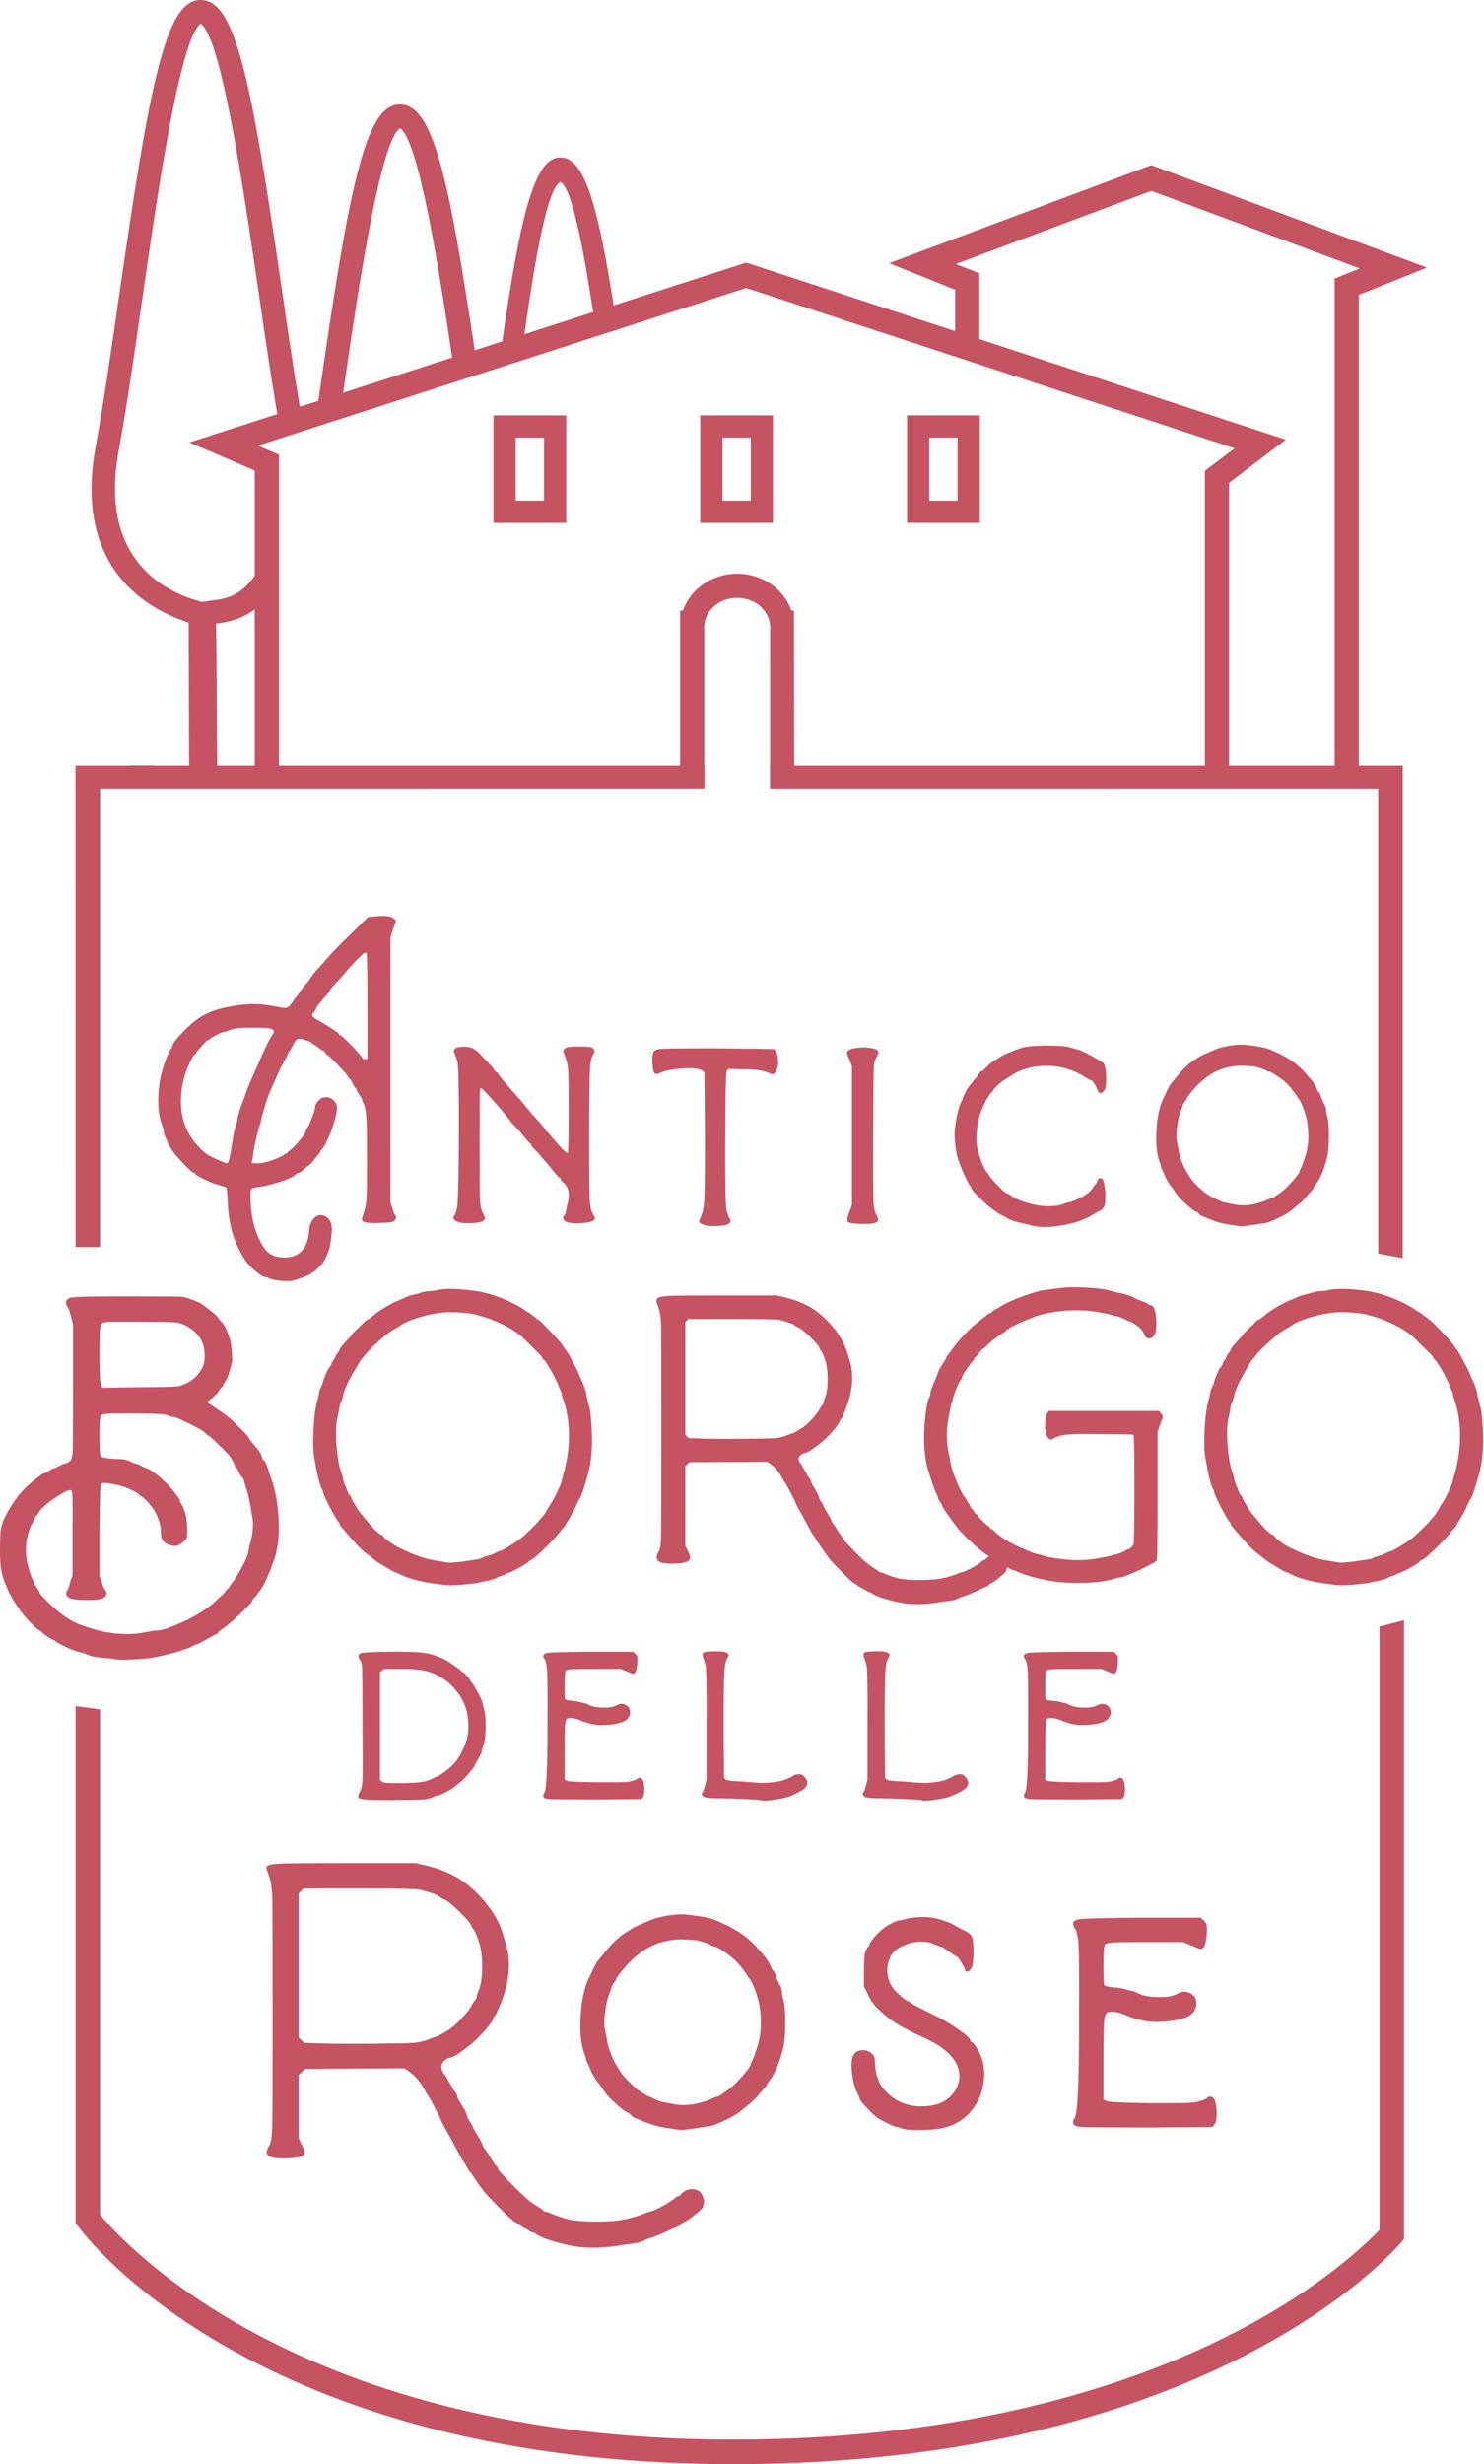 <?xml version="1.0" encoding="UTF-8"?>
<svg id="uuid-fecbef04-be42-47ab-a433-06424a73b59c" data-name="Livello 2" xmlns="http://www.w3.org/2000/svg" xmlns:xlink="http://www.w3.org/1999/xlink" viewBox="0 0 207.865 344.91">
  <defs>
    <style>
      .uuid-90bfe30b-ab79-405a-b468-cd6f71ab2286, .uuid-be193645-c30f-49a2-9bab-b9a0bb2c7739 {
        fill: none;
      }

      .uuid-d24aa357-17d5-41f9-bc21-e465e7d1e2fc {
        fill: #c55361;
      }

      .uuid-be193645-c30f-49a2-9bab-b9a0bb2c7739 {
        clip-path: url(#uuid-d9fa66c9-9bac-449a-a9e9-a9a9c037866f);
      }
    </style>
    <clipPath id="uuid-d9fa66c9-9bac-449a-a9e9-a9a9c037866f">
      <rect class="uuid-90bfe30b-ab79-405a-b468-cd6f71ab2286" width="207.865" height="344.91"/>
    </clipPath>
  </defs>
  <g id="uuid-ffc41d41-14e8-4453-ad69-64eeea22c6a1" data-name="Livello 1">
    <g class="uuid-be193645-c30f-49a2-9bab-b9a0bb2c7739">
      <path class="uuid-d24aa357-17d5-41f9-bc21-e465e7d1e2fc" d="m138.586,221.737c.015-.013.043-.034.091-.06.276-.093.693-.369,1.271-.839.816-.666.926-.848.959-.945.079-.175.117-.352.137-.527.78.411.864.418.938.418.03,0,.16.016.576.222.957.459,2.445.879,4.42,1.249.414.083,1.086.166,1.998.249.746.041,1.453.061,2.12.061,2.022,0,3.69-.189,4.983-.568.378-.139.565-.168.655-.168.126,0,.365-.027,1.017-.266l2.301-.998c.197-.117.542-.3,1.03-.543.723-.362.85-.479.912-.562.075-.1.14-.187.14-9.176v-8.872l.291-.822c.26-.733.356-.954.389-1.021.078-.152.105-.399-.162-.654l-.252-.42h-15.509l-.252.419c-.149.245-.226.682-.249,1.374-.022.674.033,1.167.169,1.507.156.393.298.589.47.654.188.076.435,0,.838-.253.381-.192.953-.328,1.702-.406.776-.083,2.358-.101,4.706-.061,3.523,0,4.238.05,4.342.076.144.054.167.118.174.136.04.158.107,1.342.107,7.512,0,6.281-.069,7.487-.112,7.656-.034.124-.143.279-.311.448-.206.204-.282.237-.266.238-.094,0-.234.029-.724.335-.591.316-1.642.619-3.13.898-1.65.324-3.159.422-4.488.305-1.653-.122-2.855-.305-3.575-.544-.428-.129-.816-.231-1.186-.311-.349-.078-.702-.207-1.053-.383-.372-.185-.793-.364-1.235-.524-1.642-.759-2.817-1.507-3.498-2.228-.224-.22-.371-.324-.493-.308-.004-.001-.053-.028-.153-.179-.157-.236-.281-.35-.413-.375-.047-.032-.207-.155-.662-.612-.451-.453-.582-.604-.62-.653-.034-.114-.144-.215-.325-.353-.11-.082-.146-.129-.153-.129v.001c-.003-.157-.111-.318-.357-.536-.149-.133-.19-.198-.197-.198-.003-.141-.087-.314-.291-.593-.151-.209-.255-.387-.308-.529-.035-.091-.116-.312-.295-.379-.054-.076-.208-.323-.604-1.114-.685-1.448-1.134-2.713-1.331-3.741-.041-.338-.127-.77-.251-1.286-.119-.498-.2-1.176-.24-2.015-.041-.837.041-1.81.244-2.902.361-2.176.89-3.888,1.557-5.065.309-.434.352-.607.35-.701.005-.024.049-.173.454-.781.323-.485.545-.811.668-.972.119-.159.236-.295.349-.406.147-.146.229-.296.249-.459.11-.06.281-.23.655-.696.331-.406.459-.529.503-.566.113-.026.27-.143.712-.584.351-.349.642-.603.889-.773.285-.197.462-.331.555-.425.029-.03.145-.126.564-.361.397-.223.593-.389.622-.555.152,0,.303-.081.436-.222.082-.055.296-.176.838-.447.465-.232.976-.457,1.518-.669.573-.225,1.065-.42,1.459-.578,1.69-.522,3.611-.789,5.708-.789,1.047,0,2.262.134,3.614.397,1.346.261,2.349.553,2.981.869.612.309.781.338.815.331.02.005.144.049.646.401.647.38,1.087.876,1.313,1.478.086.225.216.373.389.441.18.069.385.047.595-.06.526-.21.728-1.045.639-2.632-.065-.903-.223-1.939-.849-1.939-.066,0-.152-.045-.249-.131-.173-.142-.497-.295-.997-.47-.599-.206-.789-.309-.841-.344-.479-.306-1.209-.557-2.249-.773-.307-.039-.632-.115-1.006-.238-.833-.251-2.019-.419-3.528-.5-1.506-.082-2.774-.063-3.762.061l-1.893.246c-.555.041-1.399.257-2.578.656-1.177.401-2.072.758-2.735,1.089l-.745.374c-.455.256-.516.316-.536.338-.007.005-.077.058-.441.24-.316.159-.532.309-.658.459-.065.079-.103.098-.099.1-.129.001-.268.052-.471.192-.153.154-.558.476-1.194.955-.139.094-.294.227-.464.397-.114.115-.173.163-.199.182-.103.022-.267.162-1.126,1.05-.431.446-.985,1.026-1.136,1.23-.098.098-.342.416-.73.946-.383.526-.622.836-.709.923-.145.142-.22.296-.229.502-.075.076-.214.28-.607.927-.558.914-.558,1.024-.557,1.098-.003.023-.028.134-.224.587-.735,1.638-.822,2.102-.822,2.31,0,.16-.05.327-.155.503-.265.485-.476,1.662-.643,3.598-.207,2.632-.038,4.875.5,6.664.784,2.511,1.057,3.093,1.183,3.293.155.312.16.406.16.416,0,.164.097.362.323.664.197.263.225.353.229.353v-.001c0,.104,0,.263.876,1.487.548.775,1.057,1.462,1.522,2.052.404.445.87.922,1.423,1.455.538.518,1.072.988,1.584,1.397.483.385.889.682,1.208.886-.144.09-.285.195-.417.33-.086.113-.134.146-.127.15-.13.003-.27.055-.431.163l-.066.065c-.022.034-.137.169-.696.514-.425.264-.853.498-1.269.695-.573.273-.713.283-.726.283-.106,0-.273.045-.773.268-.352.158-.949.34-1.774.538-.813.2-1.964.301-3.418.301-1.449,0-2.534-.101-3.225-.299-.7-.197-1.238-.38-1.598-.541-.468-.207-.671-.256-.819-.268-.073-.114-.287-.275-.908-.642-.534-.317-1.21-.882-2.012-1.684-1.708-1.705-2.028-2.12-2.086-2.219-.022-.175-.151-.324-.251-.427-.077-.074-.217-.245-.454-.629-.371-.618-.647-1.039-.82-1.255-.165-.208-.192-.285-.193-.285,0-.083,0-.189-.585-1.165-.435-.719-.512-.893-.521-.893v.001c0-.092-.027-.206-.347-.685-.229-.34-.267-.416-.268-.4-.003-.232-.111-.654-.893-1.832-.205-.357-.212-.462-.212-.465,0-.158-.101-.363-.325-.664-.163-.216-.218-.305-.235-.335-.012-.077-.07-.202-.337-.632-.206-.326-.262-.438-.273-.438v.003c-.003-.106-.057-.204-.351-.561-.437-.612-.214-.943.02-1.159.27-.222.355-.25.343-.251.273,0,.803-.132,2.225-1.275.429-.3.863-.681,1.292-1.134.435-.454.813-.884,1.121-1.277.406-.508.496-.732.513-.901.119-.073.245-.275.472-.777,1.247-2.745,1.582-5.218.993-7.355l-.368-1.223c-.334-1.258-1.042-2.539-2.103-3.808-1.061-1.268-2.233-2.249-3.484-2.916-.952-.497-1.962-.876-3.004-1.128l-1.346-.314h-7.806c-3.931,0-6.396.021-7.325.063-1.067.048-1.554.198-1.688.53-.062.189-.003.469.193.899.274.672.424,1.625.442,2.834.02,1.229.029,6.005.029,14.597,0,8.184-.009,12.868-.029,14.319-.024,1.863-.195,2.372-.304,2.522-.397.647-.421,1.122-.086,1.398.188.188.638.425,2.322.374,1.354-.045,2.009-.27,2.119-.713.048-.144.043-.377-.319-1.103l-.344-.687v-11.153l.595-.543,10.895-.062.44.328c.582.39,1.114,1.004,1.58,1.817.167.337.293.567.412.736.082.081.359.501,1.305,2.385.246.582.518,1.128.809,1.625.284.488.645,1.148,1.07,1.958.589,1.12.756,1.368.829,1.455.085.104.198.282.343.544.152.286.274.474.375.574.04.041.165.199.555.795.307.472.57.841.762,1.065.11.195.431.626,1.911,2.109,1.378,1.378,1.732,1.637,1.89,1.686,1.004.692,1.039.691,1.085.681.011.004.079.034.351.214.301.2.495.284.653.284.019,0,.079.024.207.144.643.432,1.877.845,3.769,1.264.823.178,1.715.268,2.671.268.834,0,1.716-.068,2.639-.205.775-.121,1.409-.212,1.899-.273.529-.067.928-.178,1.217-.335.254-.135.527-.241.809-.316.324-.087.81-.282,1.486-.6.583-.274,1.092-.502,1.434-.641.359-.143.56-.254.602-.426m-27.58-21.107c-.079.006-.229.05-.83.293-.432.176-.97.305-1.587.382-.615.041-2.142.072-4.533.092-2.41.021-4.304.01-5.647-.031l-1.935-.058-.481-.48v-15.79l.415-.415h6.111c5.427,0,6.488.072,6.642.114,1.606.419,2.01.645,2.108.741.146.147.387.281.726.408.346.192.907.674,1.67,1.435,1.012,1.012,1.094,1.273,1.098,1.31,0,.114.064.221.272.459.071.08.232.353.54,1.275.238.707.356,1.601.356,2.66,0,1.052-.097,1.853-.29,2.377-.325.859-.325,1.004-.325,1.067,0,.047-.046.103-.083.139-.118.118-.257.32-.448.655-.154.347-.595.903-1.305,1.651-.554.556-1.105.986-1.638,1.283-.621.346-.792.418-.836.433"/>
      <path class="uuid-d24aa357-17d5-41f9-bc21-e465e7d1e2fc" d="m54.971,130.288c.186-.57.324-.95.42-1.141.091-.189.045-.357-.141-.5-.374-.427-1.329-.545-2.867-.355l-.84.071-2.237,2.211c-1.493,1.426-2.612,2.568-3.357,3.423-.747.858-1.213,1.382-1.398,1.57-.327.333-.724.833-1.19,1.499-.139.238-.361.523-.663.855-.304.335-.573.691-.804,1.07-.235.383-.386.582-.456.607-.07.024-.222.25-.455.677-.277.381-.5.619-.663.715s-.432.12-.804.071c-1.913-.429-3.521-.594-4.825-.5-2.146.191-3.847.537-5.105,1.034-1.26.5-2.449,1.321-3.567,2.462-1.259,1.238-1.888,2.047-1.888,2.425,0,.049-.07.169-.21.357-.235.286-.536.987-.908,2.106-.375,1.118-.608,2.056-.701,2.817-.279,2.329-.165,4.208.35,5.634.186.478.281.811.281,1,0,.189.091.488.279.89.186.405.279.633.279.678,0,.049.164.333.49.857.234.429.781,1.094,1.642,1.998.864.903,1.366,1.354,1.504,1.354.142,0,.21.049.21.144,0,.096.419.345,1.259.748.839.406,1.468.655,1.887.75.654.19,1.038.311,1.155.358.116.047.198.759.244,2.139.093,2.045.431,3.805,1.016,5.278.581,1.475,1.224,2.617,1.924,3.424.184.191.428.429.732.715.303.284.605.521.911.712.301.188.499.285.592.285.142,0,.361.071.664.215.303.143.806.249,1.504.32.7.072,1.235.084,1.61.036.279-.048.802-.213,1.572-.5.769-.284,1.178-.475,1.225-.571.046-.096.115-.142.21-.142.093,0,.372-.248.838-.749.465-.498.747-.866.84-1.105.093-.189.211-.45.35-.785.233-.475.408-1.248.524-2.319.117-1.069.082-1.771-.104-2.104-.234-.474-.584-.771-1.049-.89-.468-.118-.865-.011-1.189.319-.467.38-.724,1.024-.77,1.927-.235,2.425-1.376,3.639-3.428,3.639-.839,0-1.527-.18-2.062-.535-.536-.357-1.012-.988-1.433-1.892-.746-1.473-1.166-3.233-1.258-5.278-.047-.998-.034-1.593.034-1.783.07-.191.361-.309.873-.356.84-.096,1.83-.324,2.973-.678,1.141-.359,1.898-.679,2.272-.963.233-.239.396-.359.49-.359.093,0,.255-.071.491-.213.232-.238.442-.429.629-.571.279-.189.465-.333.559-.429.185-.141.477-.474.874-.998.396-.523.594-.808.594-.856,0-.095.024-.142.071-.142.092-.047.231-.215.419-.499.185-.286.278-.452.278-.501,0-.094.073-.259.212-.498.233-.382.511-1.094.838-2.139.327-1.047.489-1.796.489-2.247,0-.454-.186-.833-.56-1.141-.371-.312-.814-.419-1.327-.324-.28.049-.549.227-.804.536-.257.311-.385.606-.385.892,0,.142-.117.535-.35,1.178-.234.641-.443,1.129-.629,1.462-.234.38-.35.618-.35.713,0,.142-.257.523-.769,1.141-.513.618-.909,1.048-1.188,1.284-.375.285-.572.463-.596.534-.024.071-.069.107-.139.107-.071,0-.222.084-.455.251-.235.166-.733.393-1.503.678-.77.285-1.435.428-1.995.428h-.907l.139-.713c.141-1.189.421-2.569.841-4.139.232-.664.349-1.071.349-1.211,0-.143.069-.431.211-.858.139-.428.254-.808.346-1.141.141-.617.467-1.498.98-2.638.233-.525.501-1.13.806-1.82.3-.689.512-1.106.628-1.248s.175-.286.175-.43c0-.141.035-.212.105-.212s.198-.215.384-.642c.186-.428.316-.665.386-.714.069-.046.209-.284.418-.714.21-.428.396-.713.56-.856.163-.142.536-.118,1.12.071.581.191.873.311.873.357,0,.048.199.193.595.428.396.239.64.419.734.536.093.119.199.178.316.178.115,0,.231.107.35.32.115.214.219.323.314.323.091,0,.582.462,1.467,1.389.885.929,1.351,1.464,1.399,1.605.046.144.115.241.209.288s.245.285.455.712c.21.429.35.643.419.643.072,0,.106.059.106.177,0,.12.128.358.385.713.255.357.384.584.384.679,0,.094.093.333.279.715.187.473.303,1.163.35,2.067.047.903.072,2.9.072,5.992,0,2.711-.025,4.423-.072,5.136-.047.714-.186,1.404-.419,2.069-.188.523-.257.833-.21.927.14.334,1.002.454,2.587.358.888,0,1.47-.06,1.749-.18.281-.119.42-.297.42-.535,0-.237-.035-.355-.104-.355-.071,0-.199-.309-.385-.929l-.281-.855v-37.096l.281-.928Zm-16.761,14.482c-.419.571-1.05,1.832-1.887,3.781-.979,2.188-1.608,3.664-1.887,4.423-.094.333-.212.666-.351.998-.56,1.475-.841,2.402-.841,2.784,0,.14-.081.452-.243.927-.164.475-.292,1.022-.384,1.64-.28,1.951-.49,3.045-.63,3.281-.047.143-.117.215-.21.215-.095,0-.339-.083-.734-.25-.397-.166-.793-.345-1.189-.535-.398-.19-.665-.331-.804-.428-.794-.571-1.54-1.356-2.238-2.354-1.352-1.998-1.772-4.47-1.259-7.421.141-.757.396-1.592.77-2.496.372-.902.676-1.472.909-1.712.186-.144.278-.25.278-.32s.245-.368.735-.892c.489-.522.758-.785.805-.785.045,0,.139-.047.278-.143.14-.142.491-.356,1.049-.64.561-.286.909-.429,1.05-.429.141,0,.443-.096.91-.286.465-.188,1.373-.286,2.728-.286,1.163,0,1.979.025,2.445.072.794.095,1.025.381.7.856m13.264,3.424l-.28.071c-.234.049-.42-.059-.559-.322-.141-.26-.641-.83-1.504-1.71-.863-.88-1.353-1.32-1.47-1.32-.116,0-.175-.047-.175-.143,0-.095-.383-.391-1.151-.891-.769-.498-1.39-.867-1.853-1.106-.42-.238-.664-.429-.735-.571-.07-.143,0-.321.21-.534.209-.213.315-.368.315-.464,0-.19.511-.858,1.538-1.998.278-.331.42-.535.42-.606,0-.073.219-.344.662-.821.443-.475.875-.951,1.295-1.427.699-.855,1.515-1.735,2.448-2.638.325-.333.547-.452.664-.357.115.095.175,2.592.175,7.49v7.347Z"/>
      <path class="uuid-d24aa357-17d5-41f9-bc21-e465e7d1e2fc" d="m193.233,312.1c-1.616,1.719-8.096,8.123-20.429,14.455-13.256,6.807-36.184,14.92-70.113,14.92-60.726,0-85.582-27.723-88.668-31.481v-70.724l-3.434-.471v72.351l.33.453c.991,1.36,25.074,33.307,91.772,33.307,66.625,0,92.503-29.774,93.571-31.041l.404-.479v-86.609l-3.433.896v84.423Z"/>
      <path class="uuid-d24aa357-17d5-41f9-bc21-e465e7d1e2fc" d="m207.66,199.371c-.115-1.688-.203-2.103-.255-2.256-.42-1.582-.483-1.988-.483-2.091,0-.12-.054-.37-.454-1.39-.329-.704-.529-1.158-.602-1.39-.089-.261-.275-.635-.569-1.145-.246-.447-.428-.791-.544-1.025-.133-.303-.348-.658-.642-1.06-.28-.377-.482-.67-.614-.89-.215-.298-.821-.967-1.803-1.992-1.37-1.433-1.468-1.426-1.555-1.414l-.047-.066c-.035-.034-.139-.136-.761-.603-.672-.505-.73-.512-.783-.504-.002-.001-.041-.013-.115-.06-.23-.226-.727-.533-1.566-.965-.831-.423-1.512-.728-2.082-.931-1.082-.415-2.153-.709-3.184-.873-2.762-.404-4.541-.365-5.497-.152-.432.099-.808.15-1.113.15-.357,0-.793.084-1.331.256-.53.168-.881.262-1.106.298-.269.046-.54.137-.805.269-.233.117-.662.301-1.28.547-.661.291-1.355.669-2.053,1.121-.21.125-.375.23-.501.313-.256.171-.658.486-1.177.926-.32.229-.406.263-.385.264-.146,0-.287.101-.543.385-.167.187-.475.485-.968.936-.655.6-.763.75-.78.865-.023.036-.104.144-.366.408-1.103,1.151-1.326,1.551-1.354,1.771-.018.031-.073.113-.229.301-.235.292-.329.462-.327.594,0,.002-.021.09-.231.365-.222.299-.323.503-.323.663,0,.008-.003.072-.125.216-.133.15-.241.293-.347.456-.695,1.521-.695,1.669-.695,1.756,0,.03-.019.166-.257.67-.262.561-.299.753-.299.867,0,.057-.023.245-.172.849-.293.878-.492,2.253-.595,4.087-.103,1.836-.072,3.23.095,4.138.378,2.263.706,3.652,1.012,4.258.207.366.216.48.216.5,0,.079,0,.243.512,1.3.321.661.664,1.317,1.023,1.949.552.979.667,1.039.74,1.083,0,.169.107.369.359.673,1.588,1.919,2.666,3.078,3.311,3.551.231.153.503.367.84.66.453.373.835.649,1.14.822.284.164.689.408,1.222.735.788.484.938.526,1.035.526,0-.002.079.002.513.219,1.25.667,3.119,1.15,5.541,1.437.494.083.898.126,1.182.126h.007c.144.012.312.017.505.017.487,0,1.136-.037,1.932-.111,1.131-.103,1.889-.216,2.293-.339.717-.127,1.175-.232,1.347-.307.318-.046.637-.16.944-.337.358-.204.459-.215.468-.216.149,0,.32-.061.521-.185.106-.066.322-.174.758-.319.343-.129.818-.366,1.446-.723.642-.361,1.034-.629,1.2-.817.116-.135.173-.163.165-.166.138,0,.353-.014,2.002-1.603,1.069-1.026,1.823-1.844,2.225-2.409.334-.375.541-.615.622-.718.12-.146.177-.274.173-.357.003-.008.03-.087.231-.357.271-.354.325-.493.321-.569.003-.007.027-.079.206-.323.176-.241.394-.668.671-1.305.314-.727.419-.864.414-.868l.06-.03.033-.057c.221-.353.592-1.458,1.133-3.379.536-1.907.705-4.271.5-7.025m-3.415,4.77c-.25,1.298-.384,1.818-.453,2.026-.104.313-.188.623-.255.951-.057.286-.165.611-.32.964-.485,1.089-.87,1.841-1.148,2.239-.165.243-.408.649-.746,1.239-.232.39-.469.707-.702.94-.293.295-.392.418-.423.507-.059.072-.273.3-.986.996-.853.826-1.198,1.133-1.334,1.242-.514.397-1.139.816-1.853,1.245-.905.541-1.11.607-1.138.613-.109,0-.279.05-.78.301-.361.179-.727.318-1.093.413-.565.149-.737.249-.829.32-.01.009-.13.087-.741.166-.473.061-1.1.156-1.876.278-.926.12-1.631.165-2.066.126-.172-.042-.675-.126-1.497-.248-1.446-.203-3.137-.775-5.045-1.708-.474-.196-.973-.487-1.488-.864-.609-.443-.833-.658-.915-.756-.108-.271-.302-.304-.377-.304h-.003c-.001,0-.065-.015-.225-.155l-.667-.577c-.151-.149-.391-.416-.754-.845-.348-.407-.676-.797-.982-1.165-.31-.372-.496-.606-.554-.692-.124-.25-.299-.548-.536-.914-.211-.327-.347-.586-.401-.771-.042-.135-.123-.398-.32-.461-.024-.035-.073-.118-.152-.3-.666-1.555-.718-1.875-.718-1.936,0-.099-.021-.291-.201-.824-.358-.918-.601-2.271-.723-4.02-.12-1.738-.06-3.044.179-3.89.087-.346.161-.737.221-1.16.057-.4.14-.705.251-.906.134-.247.224-.531.268-.837.157-.825.726-2.061,1.695-3.679.366-.648.652-1.116.824-1.362.212-.212.408-.452.575-.7.113-.15.353-.411.715-.775.363-.363.752-.733,1.158-1.098.407-.366.734-.65.976-.854.442-.361.865-.653,1.257-.868.43-.236.688-.386.841-.491.377-.341,1.277-.737,2.677-1.178,1.082-.322,2.207-.547,3.338-.668.389-.038.872-.049,1.441-.031.58.023,1.186.064,1.799.123.613.059,1.103.147,1.479.27.894.205,1.893.553,2.969,1.032,1.08.482,1.892.927,2.405,1.318.261.219.476.37.616.433.139.112.749.69,2.869,2.811.19.188.232.267.24.267v-.002c.002.174.094.318.249.39.049.03.264.228,1.015,1.514.113.19.313.568.605,1.149.32.646.397.819.406.819,0,.106.047.269.269.72.199.401.221.555.221.603,0,.112.027.328.259.902.804,2.416.966,5.149.484,8.122"/>
      <path class="uuid-d24aa357-17d5-41f9-bc21-e465e7d1e2fc" d="m42.752,289.58l13.94-.077.62.465c.775.517,1.472,1.315,2.09,2.401.207.414.362.696.466.851.205.207.774,1.24,1.703,3.097.309.724.644,1.394,1.007,2.014.36.619.814,1.445,1.355,2.477.541,1.036.877,1.627,1.007,1.782.129.154.283.401.466.736.179.336.321.555.423.658.105.104.348.452.737,1.046.388.595.71,1.046.97,1.354.205.361.992,1.228,2.361,2.595,1.367,1.369,2.128,2.052,2.283,2.052.826.568,1.266.852,1.316.852.052,0,.233.105.542.311.311.205.53.308.659.308.128,0,.272.077.426.233.774.517,2.324,1.035,4.646,1.547,1.91.414,4.104.441,6.584.079.979-.155,1.78-.271,2.401-.348.617-.077,1.095-.205,1.431-.387.336-.18.697-.322,1.083-.427.389-.103.995-.349,1.821-.736.825-.386,1.433-.657,1.821-.812.387-.155.58-.272.58-.348,0-.078.103-.169.309-.272.311-.104.816-.439,1.511-1.005.698-.569,1.071-.931,1.123-1.086.256-.569.232-1.135-.077-1.702-.259-.518-.697-.788-1.318-.817-.617-.024-1.159.196-1.625.66-.156.207-.284.311-.387.311-.105,0-.233.051-.387.154-.104.155-.426.402-.969.735-.542.338-1.083.634-1.625.892-.544.257-.893.387-1.047.387-.103,0-.386.104-.851.309-.464.207-1.228.439-2.285.698-1.058.258-2.517.386-4.374.386-1.86,0-3.241-.128-4.144-.386-.903-.259-1.587-.491-2.052-.698-.465-.205-.775-.309-.929-.309-.157,0-.233-.039-.233-.117,0-.077-.348-.321-1.044-.735-.698-.413-1.563-1.135-2.595-2.169-1.808-1.806-2.712-2.787-2.712-2.942,0-.103-.077-.232-.23-.388-.156-.154-.364-.437-.621-.849-.464-.777-.802-1.292-1.007-1.552-.207-.255-.31-.436-.31-.541,0-.103-.231-.542-.697-1.317-.463-.774-.696-1.2-.696-1.278,0-.076-.13-.309-.389-.696-.257-.388-.387-.606-.387-.659,0-.36-.36-1.084-1.084-2.169-.207-.36-.308-.605-.308-.735,0-.128-.117-.348-.349-.658-.233-.309-.349-.489-.349-.542,0-.05-.129-.283-.386-.697-.258-.413-.388-.644-.388-.697,0-.05-.129-.232-.388-.542-.516-.721-.491-1.34.079-1.859.309-.256.514-.386.619-.386.464,0,1.341-.516,2.633-1.55.516-.359,1.045-.825,1.587-1.393.544-.568,1.007-1.097,1.394-1.587.388-.492.581-.814.581-.968,0-.156.039-.233.116-.233.078,0,.246-.283.503-.852,1.55-3.407,1.961-6.428,1.239-9.061-.153-.516-.309-1.03-.466-1.548-.413-1.549-1.276-3.11-2.592-4.686-1.317-1.573-2.749-2.774-4.298-3.602-1.188-.619-2.428-1.083-3.717-1.393l-1.627-.387h-9.835c-5.009,0-8.081.027-9.215.077-1.137.053-1.755.206-1.859.465-.051.155.025.465.234.929.36.879.554,2.104.578,3.679.027,1.575.04,7.706.04,18.391,0,10.173-.013,10.819-.04,12.678-.024,1.858-.166,2.97-.424,3.331-.415.669-.464,1.134-.154,1.393.308.309,1.213.439,2.71.386,1.496-.05,2.295-.282,2.4-.696.051-.155-.077-.542-.388-1.161l-.464-.93v-8.88l.928-.854Zm-.928-24.55l.31-.309.387-.386h7.821c5.266,0,8.078.05,8.442.153,1.599.416,2.528.75,2.787,1.007.157.157.438.311.852.466.465.259,1.187.878,2.169,1.859.98.981,1.47,1.6,1.47,1.858,0,.053.09.182.272.386.18.209.425.776.735,1.706.311.929.467,2.078.467,3.445s-.13,2.401-.388,3.097c-.259.698-.389,1.111-.389,1.239,0,.128-.065.258-.193.387-.13.13-.298.378-.504.736-.207.466-.772,1.188-1.704,2.169-.721.722-1.431,1.277-2.128,1.665-.698.387-1.085.581-1.162.581-.078,0-.401.115-.968.347-.57.234-1.266.401-2.091.504-.775.054-2.685.091-5.732.116-3.045.027-5.419.013-7.125-.037l-2.553-.079-.775-.774v-20.136Z"/>
      <path class="uuid-d24aa357-17d5-41f9-bc21-e465e7d1e2fc" d="m155.737,271.906c.481-.048,2.038-.075,4.669-.075h5.314l.911.379c.607.255,1.037.432,1.291.533.202.101.39.074.57-.076.176-.152.302-.417.379-.797.075-.38.139-.874.189-1.481,0-.608-.025-.973-.075-1.101-.052-.127-.178-.29-.381-.495l-.454-.379h-8.883c-4.453.051-7.059.114-7.819.19-.759.077-1.139.292-1.139.646,0,.253.077.454.229.606.151.154.303.647.455,1.481.151.834.201,4.923.151,12.26,0,7.998-.203,12.274-.606,12.829-.304.456-.304.812,0,1.064.1.104.455.178,1.061.228.609.052,3.796.075,9.567.075l8.654-.075.303-.38c.201-.202.304-.758.304-1.669-.053-1.469-.354-2.202-.911-2.202-.254,0-.38.039-.38.114,0,.074-.177.189-.532.341-.303.101-.595.189-.872.266-.279.076-.697.126-1.254.151-.556.027-1.265.039-2.125.039h-3.416c-3.747-.051-5.743-.153-5.997-.304l-.378-.227v-5.694c0-3.038.036-4.86.114-5.466.074-.607.264-.961.568-1.063.607-.151,1.492.027,2.657.531,1.619.658,3.161.938,4.63.834,2.529-.101,4.1-.58,4.707-1.441.303-.505.405-1.011.303-1.518-.101-.506-.417-.875-.948-1.102-.53-.226-1.075-.189-1.633.114-.607.356-1.531.52-2.77.494-1.242-.025-2.189-.215-2.847-.569-.356-.204-.607-.304-.76-.304-.149,0-.416-.061-.796-.189-.38-.125-.976-.228-1.784-.305-.809-.074-1.253-.176-1.327-.304-.078-.124-.114-1.063-.114-2.808,0-1.747.075-2.72.225-2.921.153-.104.468-.178.95-.23"/>
      <path class="uuid-d24aa357-17d5-41f9-bc21-e465e7d1e2fc" d="m121.51,249.095l-.212.803c-.143.567-.249.89-.321.962-.252.249-.163.479.267.693.212.107.98.16,2.297.16.925,0,2.075.038,3.447.107,1.368.071,2.092.126,2.163.16.072.105.591.098,1.55-.025.962-.125,1.71-.276,2.245-.454.353-.108.79-.296,1.307-.562.516-.267.845-.474.991-.615.533-.535.495-1.103-.109-1.71-.144-.178-.383-.267-.721-.267-.338,0-.631.089-.883.267-.212.143-.338.212-.372.212-.035,0-.223.082-.561.242-.34.161-.926.294-1.764.4-.838.108-1.729.118-2.672.029-.942-.091-1.816-.152-2.618-.187-.8-.037-1.272-.126-1.413-.269l-.163-.215-.054-6.624c0-4.237.029-6.911.082-8.014.054-1.106.224-1.852.507-2.245.106-.175.124-.319.052-.425-.141-.286-.8-.412-1.974-.375-.893,0-1.401.072-1.525.212-.126.144-.143.331-.054.563.089.232.207.587.348,1.068.143.479.195,3.285.16,8.416v7.693Z"/>
      <path class="uuid-d24aa357-17d5-41f9-bc21-e465e7d1e2fc" d="m119.272,289.365c.1,1.571.379,2.786.834,3.645.202.407.303.66.303.759,0,.152.368.608,1.102,1.367.733.759,1.226,1.215,1.48,1.366,1.467.811,2.354,1.216,2.658,1.216.099,0,.353.074.757.228.405.15,1.28.214,2.62.189,1.341-.025,2.34-.113,2.999-.266,2.023-.456,3.567-1.543,4.63-3.265.558-.808.922-1.832,1.102-3.073.175-1.24.112-2.34-.19-3.303-.152-.455-.393-.962-.721-1.519-.331-.557-.596-.859-.798-.911-.102-.05-.152-.125-.152-.226,0-.153-.215-.405-.645-.76-.43-.353-.975-.747-1.631-1.176-.658-.429-1.317-.823-1.974-1.177-.811-.405-1.291-.645-1.444-.724-.152-.074-.606-.3-1.365-.68-.759-.38-1.203-.633-1.328-.761-.128-.126-.241-.189-.342-.189-.103,0-.392-.202-.875-.606-.48-.407-.847-.76-1.098-1.063-.913-1.216-1.14-2.556-.685-4.025.305-1.063,1.179-1.832,2.62-2.315,1.443-.481,2.744-.444,3.909.114.506.203.796.305.873.305.075,0,.429.228,1.064.681.632.456.986.684,1.06.684.077,0,.279.265.609.798.328.531.494.846.494.95,0,.148.062.252.189.302.127.051.241.051.341,0,.102-.05.239-.215.419-.494.175-.278.266-1.025.266-2.24,0-1.061-.064-1.746-.192-2.05-.126-.302-.418-.58-.872-.833-.455-.203-.949-.458-1.481-.76-.531-.304-.899-.481-1.1-.53-.101-.05-.558-.203-1.366-.457-.811-.201-1.658-.278-2.544-.228-.885.05-1.53.141-1.936.266-.405.128-.709.189-.909.189-.205,0-.684.205-1.444.608-.758.454-1.442,1.038-2.049,1.745-.456.56-.684.912-.684,1.064,0,.153-.037.228-.114.228-.074,0-.201.178-.38.531-.178.354-.265,1.291-.265,2.807v2.28l.532,1.063c.304.656.506,1.024.606,1.1.102.075.191.19.266.342.078.151.518.596,1.33,1.328.808.736,1.847,1.43,3.111,2.087,1.264.659,2.15,1.09,2.658,1.291,3.087,1.417,4.706,3.114,4.859,5.087.05.557-.054,1.139-.305,1.745-.861,1.822-2.53,2.733-5.009,2.733-.862,0-1.684-.139-2.468-.418-.785-.277-1.482-.693-2.088-1.252-.607-.556-1.037-1.088-1.29-1.593-.455-.962-.684-2.024-.684-3.188,0-.507-.253-.899-.759-1.178-.506-.278-1.038-.317-1.595-.115-.656.256-.961,1.014-.909,2.277"/>
      <path class="uuid-d24aa357-17d5-41f9-bc21-e465e7d1e2fc" d="m143.578,250.912c-.214.32-.214.57,0,.748.071.072.319.126.748.161.426.034,2.671.052,6.73.052l6.092-.052.214-.267c.142-.141.213-.536.213-1.178-.035-1.03-.249-1.546-.642-1.546-.177,0-.267.024-.267.079,0,.051-.125.132-.374.241-.212.072-.419.133-.614.188-.195.051-.489.089-.881.106-.393.017-.89.025-1.495.025h-2.404c-2.637-.035-4.044-.106-4.221-.212l-.269-.161v-4.007c0-2.139.027-3.419.081-3.849.054-.427.188-.676.4-.748.427-.106,1.052.02,1.87.372,1.14.468,2.226.663,3.26.591,1.779-.072,2.886-.408,3.311-1.015.217-.357.286-.712.217-1.068-.074-.358-.296-.617-.671-.777-.373-.157-.756-.133-1.147.081-.427.249-1.079.369-1.952.348-.874-.017-1.539-.15-2.003-.4-.25-.143-.427-.213-.533-.213-.107,0-.295-.045-.561-.134-.27-.089-.688-.16-1.257-.214-.569-.055-.88-.126-.934-.215-.054-.089-.081-.748-.081-1.976,0-1.23.054-1.915.16-2.056.109-.071.328-.126.669-.16.338-.037,1.433-.057,3.283-.057h3.744l.641.269c.425.18.728.303.909.373.141.072.272.054.399-.052.123-.107.211-.295.267-.561.054-.266.098-.614.132-1.043,0-.424-.017-.684-.051-.772-.037-.092-.127-.206-.269-.348l-.32-.27h-6.25c-3.137.035-4.97.082-5.505.134-.533.054-.802.207-.802.454,0,.18.054.321.163.429.106.106.212.454.319,1.041.108.587.143,3.464.108,8.631,0,5.628-.143,8.638-.427,9.028"/>
      <path class="uuid-d24aa357-17d5-41f9-bc21-e465e7d1e2fc" d="m172.251,171.423c.64.085,1.046.15,1.216.191.212,0,.352.011.416.033.063.022.598-.042,1.599-.192,1.001-.149,1.63-.245,1.887-.287.51-.128,1.384-.513,2.622-1.151.298-.172.65-.416,1.056-.736.406-.321.8-.651,1.183-.993.385-.339.681-.66.897-.958.297-.341.511-.578.639-.705.128-.128.191-.224.191-.287,0-.065.065-.181.192-.351.641-.726,1.216-2.025,1.728-3.902.169-.682.256-1.697.256-3.04,0-1.341-.065-2.228-.192-2.654-.129-.425-.192-.767-.192-1.024,0-.255-.096-.552-.29-.894-.19-.342-.34-.681-.445-1.024-.107-.341-.204-.533-.289-.577-.085-.04-.192-.232-.32-.575-.256-.511-.491-.895-.704-1.151-.128-.128-.342-.36-.639-.703-.897-1.109-2.047-2.025-3.454-2.75-1.023-.514-1.75-.832-2.175-.96-.426-.127-1.279-.276-2.558-.449-1.023-.17-2.367-.041-4.03.384-.256.087-.587.215-.993.383-.404.171-.798.342-1.182.512-.383.173-.62.3-.706.386-.126.084-.296.19-.509.318-.896.513-1.856,1.43-2.879,2.751-.384.47-.596.725-.64.768-.085.086-.447.811-1.087,2.175-.471,1.065-.757,2.472-.864,4.221-.107,1.75.012,3.156.353,4.221.169.428.256.695.256.8,0,.108.094.352.286.737.193.383.289.607.289.669,0,.065.128.312.384.737.255.427.416.663.478.704.065.044.257.31.578.8.318.492.672.906,1.055,1.247,1.064,1.024,1.727,1.535,1.984,1.535.04,0,.148.095.316.289.173.192.29.286.355.286.063,0,.286.087.67.256,1.151.512,2.239.833,3.262.96m-5.309-6.269c-.255-.341-.522-.757-.799-1.245-.278-.491-.511-1.004-.703-1.539-.191-.53-.309-.989-.352-1.373-.085-.427-.171-.872-.257-1.345-.085-.423-.075-1.044.033-1.853.106-.809.246-1.471.417-1.982.169-.428.286-.758.351-.993.063-.234.169-.437.319-.607.149-.17.225-.276.225-.321,0-.083.085-.245.255-.48.17-.233.384-.5.639-.799.257-.298.47-.533.641-.703.81-.853,1.706-1.514,2.686-1.983,1.109-.511,2.304-.769,3.582-.769.896.043,1.492.087,1.791.128.128.044.425.13.896.257.297.087.521.182.671.287.148.107.287.162.416.162.169,0,.563.212,1.184.639.617.426,1.097.808,1.438,1.151.427.469.756.876.99,1.214.236.343.375.557.417.641.426.47.833,1.43,1.217,2.88.169.724.254,1.578.254,2.556,0,.983-.149,1.932-.447,2.848-.298.916-.503,1.46-.608,1.63-.106.171-.16.3-.16.385,0,.17-.33.628-.991,1.375-.661.748-1.206,1.269-1.632,1.567-.427.298-.725.511-.895.639-.172.128-.31.193-.416.193s-.309.073-.607.223c-.299.149-.746.31-1.343.479-1.238.342-2.39.383-3.453.128-.386-.086-.717-.149-.992-.192-.277-.041-.609-.16-.992-.35-.383-.192-.598-.288-.641-.288-.042,0-.17-.065-.382-.193-.215-.128-.438-.265-.673-.415-.234-.148-.395-.266-.479-.354-.64-.551-1.174-1.085-1.6-1.598"/>
      <path class="uuid-d24aa357-17d5-41f9-bc21-e465e7d1e2fc" d="m64.012,169.088c-.151.619-.255.95-.32.991-.065.043-.119.139-.161.289-.042.148.011.287.161.414.148.129.361.236.639.321.277.085.832.118,1.663.096.833-.021,1.375-.117,1.63-.288.343-.169.386-.468.13-.896-.3-.468-.471-1.119-.513-1.949-.042-.834-.063-3.381-.063-7.645,0-5.287.021-7.952.063-7.995.085-.17.256-.106.513.192.597.597,1.427,1.514,2.495,2.749.51.642.841,1.047.991,1.216.148.169.223.277.223.32s.255.331.769.864c.51.535.915.99,1.214,1.375.299.383.544.662.736.831.192.17.288.299.288.385,0,.085.106.223.319.414.213.193.491.492.832.896.341.405.597.705.768.895.169.192.533.629,1.087,1.313.554.681.874,1.022.959,1.022.084,0,.129.063.129.191,0,.13.083.246.255.354.171.107.363.331.576.672.341.597.361,1.43.065,2.493-.088.427-.152.758-.193.993-.042.235-.118.394-.224.478-.107.086-.161.213-.161.385,0,.512.661.767,1.984.767,1.28-.043,2.047-.192,2.304-.449.127-.127.18-.223.159-.286-.022-.065-.139-.31-.353-.736-.214-.384-.341-1.044-.384-1.982-.042-.939-.063-3.839-.063-8.699,0-6.313.063-9.766.191-10.364.128-.596.256-.98.383-1.151.257-.384.215-.682-.127-.896-.128-.128-.755-.192-1.886-.192-1.128,0-1.782.087-1.951.256-.17.173-.245.321-.225.448.022.128.098.341.225.641.256.639.404,1.341.449,2.111.04.767.062,2.643.062,5.627,0,3.838-.042,5.781-.127,5.822-.087.043-.298-.108-.641-.449-.342-.34-.852-.916-1.534-1.725-.513-.598-.79-.895-.833-.895-.041,0-.106-.086-.19-.257-.086-.214-.704-.94-1.855-2.176-.384-.468-.693-.842-.928-1.119-.235-.275-.415-.499-.544-.671-.469-.513-1.129-1.26-1.982-2.239-.81-.939-1.216-1.449-1.216-1.535,0-.085-.096-.181-.288-.288-.192-.108-.288-.202-.288-.289,0-.085-.192-.319-.576-.703-.426-.468-.789-.852-1.087-1.151-.342-.426-.714-.769-1.119-1.023-.405-.257-.929-.374-1.567-.352-.641.022-1.035.117-1.183.289-.15.17-.172.362-.065.573.106.215.246.577.417,1.089.168.512.244,3.925.223,10.233-.021,6.313-.106,9.776-.255,10.395"/>
      <path class="uuid-d24aa357-17d5-41f9-bc21-e465e7d1e2fc" d="m111.708,250.939c.515-.267.844-.474.986-.615.536-.535.498-1.103-.105-1.71-.143-.178-.383-.267-.721-.267-.341,0-.632.089-.884.267-.211.143-.337.212-.371.212-.035,0-.223.082-.561.242-.34.161-.928.294-1.764.4-.839.109-1.729.118-2.673.029-.941-.09-1.815-.152-2.618-.187-.798-.037-1.272-.126-1.415-.269l-.161-.215-.054-6.624c0-4.237.029-6.911.082-8.014.053-1.106.221-1.852.508-2.245.106-.175.123-.319.051-.424-.14-.287-.799-.413-1.976-.376-.89,0-1.398.072-1.522.212-.125.144-.143.331-.054.563.089.232.207.588.348,1.068.143.479.195,3.285.16,8.416v7.693l-.212.803c-.143.567-.249.89-.323.962-.25.249-.161.479.269.693.213.107.979.16,2.297.16.924,0,2.074.038,3.444.107,1.371.071,2.095.125,2.166.159.072.106.587.099,1.549-.024.962-.125,1.711-.276,2.244-.454.354-.108.791-.296,1.31-.562"/>
      <path class="uuid-d24aa357-17d5-41f9-bc21-e465e7d1e2fc" d="m101.805,149.93l.193-.319,2.174.064c1.749,0,2.963.192,3.646.575.34.17.596.129.767-.128.34-.468.469-1.109.385-1.919-.086-.81-.28-1.257-.577-1.342-.17-.043-2.901-.086-8.188-.129h-.768c-3.837,0-6.088.023-6.747.064-.662.044-1.055.213-1.183.511v.063c-.129.217-.171.705-.129,1.474.042.767.15,1.225.32,1.373.171.152.361.162.576.033.81-.383,1.96-.616,3.454-.704,1.492-.086,2.409.043,2.75.384l.194.255.064,9.212c0,4.948-.033,7.879-.098,8.795-.063.919-.246,1.675-.542,2.27-.173.343-.215.555-.128.641.085.127.404.277.958.447.255.043.725.064,1.407.064.384-.041.704-.064.959-.064.939-.17,1.237-.51.897-1.023-.128-.168-.267-.521-.415-1.055-.15-.534-.215-3.88-.194-10.044.022-6.16.096-9.327.225-9.498"/>
      <path class="uuid-d24aa357-17d5-41f9-bc21-e465e7d1e2fc" d="m137.153,156.391c.169-.639.435-1.32.8-2.047.36-.726.669-1.191.926-1.407.129-.127.194-.223.194-.286,0-.065.223-.311.67-.737.448-.425.736-.661.863-.704.171-.084.47-.276.896-.574,1.108-.727,2.303-1.175,3.582-1.345,2.515-.341,4.818.15,6.908,1.472.47.298.746.447.833.447.084,0,.244.172.48.511.232.343.371.619.414.833.084.299.234.446.447.446.215,0,.406-.168.578-.512.168-.339.233-.957.19-1.852-.043-1.195-.235-1.857-.574-1.984-.172-.041-.321-.128-.449-.257-.17-.128-.661-.404-1.47-.83-.812-.427-1.279-.641-1.409-.641-.084,0-.415-.095-.991-.288-.575-.19-1.706-.288-3.39-.288-1.683,0-2.867.108-3.549.32-1.494.511-2.496.94-3.007,1.28-.169.128-.384.255-.64.384-.553.341-1.11.81-1.663,1.407-.172.17-.298.256-.384.256s-.159.074-.223.222c-.065.152-.159.291-.287.419-.13.127-.237.255-.323.382-.808.981-1.213,1.514-1.213,1.6s-.087.266-.255.543c-.173.278-.256.468-.256.575,0,.108-.087.311-.258.608-.299.599-.554,1.623-.767,3.069-.212,1.281-.127,2.775.256,4.481.085.298.234.723.447,1.277.215.554.45,1.099.705,1.634.256.532.447.883.576,1.054.17.256.255.415.255.479,0,.063.148.267.448.61.298.34.64.691,1.024,1.054.385.362.68.629.895.798,1.109.854,1.726,1.28,1.855,1.28.041,0,.169.064.384.192.596.427,1.556.768,2.878,1.023.342.085.767.191,1.278.319,1.11.215,2.486.171,4.127-.128,1.641-.296,3.018-.787,4.126-1.469.468-.257.808-.449,1.023-.578.341-.169.554-.437.641-.799.083-.361.106-1.033.063-2.015-.085-.639-.171-1.086-.256-1.343-.087-.256-.234-.383-.448-.383-.215.044-.352.182-.417.415-.063.235-.17.415-.317.545-.15.127-.225.224-.225.287,0,.065-.129.235-.384.511-.255.278-.415.417-.48.417-.063,0-.161.063-.288.191-.128.128-.501.331-1.12.607-.618.28-.992.417-1.119.417-.127,0-.362.065-.703.192-.426.214-1.066.33-1.919.352s-1.62-.054-2.304-.224c-1.449-.341-2.493-.746-3.133-1.216-.341-.213-.534-.319-.575-.319-.128,0-.396-.191-.8-.577-.404-.382-.8-.788-1.184-1.215-.383-.426-.576-.681-.576-.767,0-.042-.064-.129-.192-.256-.595-.682-1.108-1.96-1.534-3.838-.085-.425-.097-1.056-.032-1.888.064-.829.18-1.543.352-2.142"/>
      <path class="uuid-d24aa357-17d5-41f9-bc21-e465e7d1e2fc" d="m102.7,296.199c.355-.2.772-.494,1.255-.872.48-.38.948-.772,1.404-1.178.455-.405.809-.783,1.063-1.138.353-.405.608-.684.759-.835.15-.152.229-.266.229-.342s.074-.215.226-.416c.76-.861,1.441-2.403,2.049-4.631.203-.811.305-2.013.305-3.606,0-1.594-.075-2.645-.228-3.151-.152-.506-.228-.912-.228-1.214,0-.305-.114-.658-.342-1.064-.227-.404-.407-.809-.531-1.214-.128-.404-.239-.632-.341-.684-.101-.048-.227-.276-.38-.683-.304-.608-.583-1.062-.836-1.366-.153-.152-.406-.429-.758-.834-1.063-1.317-2.429-2.405-4.099-3.266-1.216-.606-2.077-.987-2.582-1.139-.507-.15-1.518-.328-3.036-.53-1.216-.203-2.81-.052-4.783.454-.304.103-.697.254-1.176.455-.482.204-.95.407-1.405.608-.455.203-.733.355-.836.457-.15.101-.354.228-.606.38-1.063.606-2.203,1.694-3.416,3.263-.456.557-.711.862-.761.91-.1.103-.529.964-1.29,2.582-.557,1.266-.899,2.937-1.024,5.011-.128,2.075.011,3.746.417,5.01.203.507.304.822.304.949,0,.126.114.417.342.873.227.455.341.721.341.797,0,.075.153.367.455.873.304.506.493.786.57.836.076.05.304.367.683.947.38.585.797,1.077,1.253,1.482,1.264,1.215,2.049,1.821,2.353,1.821.049,0,.178.114.379.34.203.228.343.344.419.344.076,0,.341.101.796.303,1.367.608,2.659.986,3.872,1.138.759.101,1.24.178,1.442.23.252,0,.418.012.494.036.077.027.709-.049,1.898-.227,1.188-.178,1.936-.292,2.24-.342.607-.151,1.643-.608,3.11-1.367m-8.653-1.745c-.454-.102-.847-.177-1.176-.229-.331-.05-.72-.188-1.178-.416-.455-.23-.707-.343-.758-.343-.05,0-.202-.075-.455-.227-.254-.153-.52-.315-.798-.494-.278-.178-.468-.317-.569-.418-.759-.658-1.394-1.289-1.896-1.896-.306-.405-.621-.897-.951-1.482-.329-.58-.607-1.188-.836-1.822-.226-.632-.365-1.176-.415-1.631-.103-.504-.205-1.037-.304-1.595-.102-.505-.09-1.239.037-2.202.126-.96.292-1.745.493-2.351.202-.507.342-.9.418-1.177.075-.278.201-.52.379-.723.178-.199.266-.328.266-.379,0-.1.102-.291.303-.571.203-.276.456-.592.76-.947.303-.354.556-.632.759-.835.96-1.011,2.023-1.797,3.187-2.354,1.317-.607,2.734-.91,4.251-.91,1.065.05,1.772.101,2.127.152.153.05.506.151,1.063.304.352.102.62.215.797.34s.343.19.494.19c.201,0,.67.255,1.404.759.734.508,1.303.964,1.708,1.366.505.559.898,1.038,1.179,1.442.275.406.439.659.491.759.505.559.987,1.698,1.443,3.417.202.861.302,1.873.302,3.038,0,1.163-.176,2.289-.53,3.378-.354,1.09-.596,1.733-.722,1.935-.126.203-.19.356-.19.456,0,.202-.392.746-1.175,1.631-.786.888-1.43,1.509-1.937,1.861-.507.354-.861.606-1.061.759-.205.152-.368.227-.495.227-.126,0-.368.09-.721.266-.355.178-.886.367-1.594.57-1.467.407-2.835.456-4.1.152"/>
      <path class="uuid-d24aa357-17d5-41f9-bc21-e465e7d1e2fc" d="m122.403,149.035c.085-.426.224-.811.415-1.151.192-.341.265-.576.224-.704-.087-.298-.704-.49-1.856-.575-.767,0-1.387.063-1.852.191-.6.17-.813.449-.643.833.085.17.214.489.385.957l.258.641v19.447l-.323.83c-.298.811-.394,1.301-.287,1.472.106.17.587.276,1.438.319,1.578.085,2.496-.022,2.752-.319.128-.171.096-.438-.096-.8-.191-.363-.33-.778-.415-1.247-.087-.47-.118-3.784-.096-9.948.02-6.16.053-9.476.096-9.946"/>
      <path class="uuid-d24aa357-17d5-41f9-bc21-e465e7d1e2fc" d="m79.916,233.655c.338-.037,1.433-.057,3.286-.057h3.74l.642.269c.427.18.728.303.909.373.139.072.272.054.398-.052.124-.107.215-.294.27-.561.053-.266.096-.614.13-1.043,0-.424-.017-.684-.052-.772-.036-.092-.125-.206-.266-.348l-.324-.27h-6.246c-3.137.035-4.973.082-5.505.134-.536.054-.802.207-.802.454,0,.18.055.321.161.43.105.105.212.453.318,1.04.109.587.145,3.464.109,8.632,0,5.628-.144,8.637-.427,9.027-.213.321-.213.571,0,.749.071.071.318.125.747.16.426.034,2.673.053,6.731.053l6.092-.053.215-.267c.14-.141.212-.536.212-1.178-.035-1.03-.249-1.546-.639-1.546-.178,0-.27.024-.27.079,0,.051-.125.132-.372.241-.213.072-.419.134-.614.188-.198.051-.491.089-.884.106-.39.018-.887.025-1.494.025h-2.404c-2.638-.035-4.044-.106-4.222-.212l-.268-.161v-4.007c0-2.139.026-3.419.081-3.849.054-.427.187-.676.4-.748.429-.106,1.051.02,1.87.373,1.14.467,2.226.662,3.262.59,1.779-.072,2.884-.408,3.311-1.015.214-.357.284-.712.214-1.068-.071-.358-.296-.617-.668-.777-.375-.158-.758-.133-1.147.081-.429.249-1.079.369-1.952.348-.874-.017-1.543-.15-2.003-.399-.25-.144-.43-.214-.536-.214-.107,0-.293-.045-.56-.133-.269-.089-.686-.161-1.256-.215-.57-.055-.881-.126-.935-.215-.055-.089-.081-.748-.081-1.976,0-1.23.056-1.915.162-2.056.106-.071.328-.126.667-.16"/>
      <path class="uuid-d24aa357-17d5-41f9-bc21-e465e7d1e2fc" d="m11.639,231.359c.02.001.142.022.648.261.562.241,1.332.39,2.285.438.667.043,1.253.113,1.756.209.282.031.629.047,1.039.047.82,0,1.891-.062,3.203-.186.553-.048,1.37-.199,2.499-.461,1.105-.254,1.847-.458,2.203-.602.239-.093.515-.185.828-.275.335-.1.651-.237.937-.409.328-.197.425-.209.434-.21.091,0,.205,0,1.439-.694,1.003-.567,1.28-.693,1.351-.716.289-.089.364-.262.382-.373.046-.052.22-.216.871-.643.737-.561,1.575-1.297,2.486-2.186,1.192-1.163,1.399-1.523,1.428-1.717.025-.032.089-.11.262-.275.299-.285.405-.44.401-.556,0-.003.022-.054.151-.177.372-.355.836-1.192,1.416-2.562.569-1.342.934-2.428,1.083-3.224.298-1.37.384-2.98.261-4.784-.123-1.805-.388-3.364-.785-4.643-.359-1.019-.568-1.639-.66-1.947-.25-.855-.496-1.291-.8-1.399v-.002c0-.49-.416-1.184-1.312-2.189-.281-.308-.517-.644-.726-1.035-.304-.383-1.104-1.192-2.388-2.41-.448-.379-.948-.76-1.501-1.141-.668-.407-1.228-.8-1.7-1.191l-.082-.047.637-.553c.896-.781.963-.938.961-1.064.001-.004.028-.088.261-.307.296-.283.402-.437.398-.561.004-.009.031-.097.266-.427.309-.493.608-1.364.914-2.678.051-.348.04-.944-.034-1.768-.077-.85-.192-1.434-.345-1.768-.413-1.224-.826-1.971-1.238-2.264-.082-.077-.194-.227-.332-.445-.105-.166-.431-.528-2.022-1.72-.221-.212-.681-.446-1.404-.717-.708-.262-1.204-.414-1.529-.467-.456-.048-3.066-.071-7.976-.071-7.342,0-7.683.164-7.797.222-.275.085-.452.232-.527.435-.085.23-.027.499.19.84.072.092.228.384.473,1.312l.288,1.133v8.599c0,7.077-.04,9.03-.075,9.428-.058,1.093-.551,1.318-.914,1.392-.27.053-.595.186-.991.41-.478.272-.607.283-.619.284-.127,0-.325.047-.834.392-.412.281-.529.307-.529.309-.193,0-.535.134-2.364,1.737-1.295,1.137-2.455,2.786-3.449,4.914-.153.392-.278.863-.383,1.465-.05.61-.074,1.486-.074,2.676,0,1.201.049,2.059.15,2.629.349,2.034,1.404,4.187,3.135,6.396.257.338.66.782,1.199,1.317.707.703.929.844,1.065.869.044.028.182.127.565.469.421.373.803.626,1.171.775.339.139.422.206.422.182.041.113.136.225.817.549.428.203.719.35.886.453.1.047.314.133.644.254.322.117.63.222.93.319.421.131.573.149.655.149m2.299-41.913c0-2.809.077-3.686.141-3.927.045-.171.17-.405.75-.454l.083-.007.064-.062h5.133c2.525,0,4.11.045,4.712.136.577.089,1.2.36,1.864.809.644.393,1.183,1.02,1.602,1.851.23.528.359,1.159.384,1.871.021.706-.081,1.278-.311,1.711-.603,1.283-1.669,2.158-3.178,2.606-.251.09-1.449.198-5.74.198l-5.111.067-.158-.2c-.071-.111-.235-.753-.235-4.318v-.281Zm-6.332,35.632c-1.835-1.678-2.042-2.072-2.059-2.136,0-.088-.021-.171-.411-.729-.267-.377-.318-.496-.325-.496v.001c0-.081-.022-.199-.282-.731-.165-.337-.296-.676-.388-1.009-.1-.348-.21-.766-.331-1.253-.117-.471-.177-1.123-.177-1.936,0-.812.133-1.622.394-2.408.248-.755.364-1.005.41-1.086.203-.083.265-.376.294-.513.042-.193.173-.416.391-.664.304-.349.398-.506.419-.621.035-.052.168-.216.67-.692.187-.177.438-.383.75-.61.313-.23.629-.451.948-.658.313-.208.629-.404.946-.589.368-.215.588-.295.715-.324.251-.067.433-.063.479-.031.066.158.167,1.151.108,6.027v5.838l-.358,1.094c-.231.823-.32.984-.307.984h.001c-.217.139-.217.445-.217.546,0,.448.56.646.773.719.452.099,1.19.146,2.257.146,1.09,0,1.755-.074,2.08-.229.29-.123.466-.294.521-.509.054-.213-.015-.445-.209-.691-.09-.114-.247-.399-.477-1.121l-.283-.802v-6.319c.061-5.354.134-6.393.164-6.517.014-.033.059-.132.31-.179.119-.027.476-.033,1.529.172.813.162,1.414.332,1.802.516.242.092.552.228.939.411.454.216.63.354.697.431.176.205.297.292.384.283.006.003.068.032.269.197.192.163.384.345.568.542.183.196.377.426.574.679.194.256.339.451.422.567.616,1.128.928,2.077.928,2.825,0,.614.056,1.004.174,1.227.282.536.836.86,1.679.965.452,0,.878-.186,1.251-.54.445-.353.533-.537.562-.663.018-.087.04-.283.04-.989,0-1.385-.231-2.55-.7-3.488-.313-.47-.327-.601-.328-.604,0-.13-.061-.334-.788-1.262-.494-.636-.976-1.154-1.41-1.52-.355-.384-.826-.782-1.398-1.186-.842-.588-1.01-.638-1.122-.638h-.001c-.02-.001-.138-.026-.59-.284-.537-.304-.738-.343-.852-.343-.023-.001-.166-.017-.747-.292-.467-.225-.898-.339-1.271-.339-2.311-.059-2.822-.316-2.919-.406-.039-.067-.166-.47-.166-2.855,0-2.404.142-2.815.186-2.883.007-.01.169-.24,1.718-.24,4.367-.042,6.899.022,7.497.194.688.262.916.296,1.037.296.032.001.233.027,1.192.468.722.331,1.423.682,2.085,1.042.908.492,1.071.659,1.104.707.218.277.332.361.429.362.039.017.231.129,1.03.887.641.609,1.171,1.135,1.575,1.566.512.532.866,1.091,1.046,1.643.027.102.1.391.33.448.028.039.091.141.197.391.161.382.332.668.52.871.146.159.236.319.274.491.057.23.186.658.375,1.242.24.728.511,2.035.804,3.885.186,1.033.09,2.266-.29,3.668-.155.49-.23.833-.23,1.044,0,.199-.117.671-.675,1.783-.457.916-.934,1.729-1.412,2.411-.638.833-.638.922-.626.962-.002.002-.033.055-.207.179-.229.163-.353.311-.384.461-.053.063-.224.24-.778.745-.568.515-.948.866-1.126,1.036-1.446,1.101-2.987,1.984-4.588,2.629-1.438.638-2.472.96-3.073.96-.265,0-.752.072-1.448.214-1.681.365-3.607.363-5.72-.001-.915-.182-1.92-.46-2.992-.831-1.434-.454-2.841-1.309-4.182-2.538"/>
      <path class="uuid-d24aa357-17d5-41f9-bc21-e465e7d1e2fc" d="m61.285,180.564c-.434.1-.809.151-1.116.151-.35,0-.799.085-1.333.255-.516.165-.876.262-1.103.298-.268.045-.539.135-.802.269-.248.123-.677.305-1.282.548-.663.29-1.356.668-2.055,1.12-.21.124-.376.23-.5.313-.256.171-.656.487-1.175.927-.314.225-.407.262-.39.263-.121.001-.254.066-.541.385-.171.192-.478.49-.965.936-.657.601-.765.751-.782.864-.023.037-.105.143-.367.409-1.102,1.153-1.325,1.551-1.353,1.77-.019.031-.073.113-.228.301-.234.287-.33.464-.328.594-.002.004-.022.091-.23.366-.224.298-.323.502-.323.662,0,.007-.004.075-.128.217-.13.15-.236.291-.343.454-.696,1.518-.696,1.674-.696,1.758,0,.029-.019.165-.255.67-.265.559-.299.752-.299.867,0,.056-.024.243-.171.849-.296.876-.497,2.251-.598,4.087-.105,1.835-.072,3.228.095,4.139.377,2.257.706,3.648,1.013,4.255.204.366.215.481.215.501,0,.081,0,.249.513,1.3.343.708.678,1.346,1.022,1.95.513.909.64,1.027.738,1.084,0,.17.108.371.361.672,1.585,1.918,2.666,3.078,3.31,3.55.23.153.504.367.841.661.455.374.837.65,1.137.823.287.163.694.408,1.226.732.784.485.937.527,1.034.527h.001c.017.001.118.022.511.219,1.252.668,3.12,1.151,5.543,1.437.494.083.897.126,1.18.126h.008c.146.012.317.019.513.019.483,0,1.119-.038,1.924-.113,1.131-.104,1.89-.217,2.293-.339.714-.125,1.171-.229,1.346-.307.319-.044.637-.158.943-.336.358-.203.458-.214.468-.215.151,0,.322-.062.522-.186.108-.068.326-.177.758-.32.341-.128.828-.371,1.448-.722.637-.359,1.029-.626,1.199-.817.116-.135.173-.164.165-.166.143,0,.35-.014,2.004-1.603,1.067-1.027,1.819-1.844,2.224-2.41.332-.375.539-.613.623-.719.12-.148.175-.272.171-.355.002-.007.031-.086.233-.356.268-.355.323-.494.319-.57.002-.008.027-.078.204-.323.178-.243.397-.67.673-1.305.317-.74.424-.87.414-.87h-.001l.059-.03.035-.055c.221-.353.59-1.459,1.131-3.379.538-1.907.708-4.271.5-7.026-.113-1.684-.199-2.102-.253-2.255-.421-1.575-.483-1.986-.483-2.092,0-.118-.055-.367-.452-1.39-.399-.843-.549-1.22-.607-1.389-.087-.261-.274-.637-.569-1.145-.244-.447-.428-.791-.543-1.025-.132-.302-.346-.659-.641-1.061-.282-.38-.484-.672-.613-.889-.214-.297-.805-.949-1.804-1.991-1.361-1.425-1.453-1.439-1.558-1.418l-.045-.063c-.096-.095-.353-.298-.761-.602-.673-.51-.734-.507-.782-.506-.002-.001-.04-.014-.116-.058-.222-.223-.72-.531-1.565-.967-.834-.424-1.518-.729-2.082-.93-1.081-.415-2.151-.708-3.185-.873-2.763-.404-4.537-.365-5.494-.152m4.055,3.228c.613.059,1.103.149,1.476.271.895.205,1.892.553,2.968,1.032,1.082.481,1.894.926,2.407,1.318.271.226.481.372.616.431.196.159,1.162,1.105,2.871,2.813.187.188.23.268.237.268v-.002c0,.173.095.317.25.39.049.03.265.228,1.015,1.512.117.196.32.583.605,1.15.357.717.405.833.406.818,0,.096.033.249.271.719.2.404.221.557.221.604,0,.113.027.331.257.904.804,2.413.968,5.147.483,8.12-.208,1.078-.356,1.741-.453,2.026-.106.324-.189.635-.251.952-.059.289-.168.614-.324.963-.486,1.095-.871,1.846-1.148,2.24-.166.25-.411.656-.744,1.24-.23.385-.468.7-.702.938-.292.295-.39.418-.422.507-.056.068-.258.287-.99.996-.85.827-1.195,1.135-1.332,1.244-.514.396-1.137.815-1.852,1.244-.907.543-1.111.608-1.138.613-.088,0-.226.023-.782.302-.355.177-.723.315-1.093.412-.561.148-.736.248-.825.32-.011.008-.129.086-.745.165-.472.062-1.097.155-1.873.278-.927.121-1.634.161-2.066.127-.178-.042-.681-.127-1.498-.25-1.445-.202-3.139-.773-5.045-1.706-.478-.199-.977-.49-1.486-.864-.611-.444-.835-.658-.917-.755-.107-.272-.302-.304-.378-.304-.006-.001-.017.027-.229-.157l-.665-.576c-.154-.152-.408-.435-.755-.845-.348-.406-.676-.798-.98-1.167-.306-.364-.497-.603-.556-.69-.122-.246-.297-.544-.535-.915-.262-.401-.364-.641-.404-.77-.045-.145-.122-.401-.318-.462-.023-.034-.073-.117-.151-.3-.649-1.515-.719-1.859-.719-1.935,0-.106-.023-.292-.2-.825-.359-.916-.602-2.268-.723-4.019-.119-1.746-.061-3.052.178-3.892.089-.358.163-.747.219-1.158.058-.403.144-.707.252-.905.136-.246.226-.532.27-.837.157-.827.727-2.062,1.696-3.68.364-.647.65-1.115.822-1.362.211-.211.405-.45.574-.701.117-.155.358-.417.716-.774.377-.376.767-.745,1.16-1.099.406-.366.734-.65.975-.853.438-.359.86-.651,1.255-.867.429-.236.689-.385.844-.492.379-.343,1.278-.739,2.676-1.178,1.081-.322,2.205-.548,3.338-.669.39-.04.865-.048,1.442-.031.582.022,1.186.064,1.799.123"/>
      <path class="uuid-d24aa357-17d5-41f9-bc21-e465e7d1e2fc" d="m50.343,250.911c-.211.393-.229.659-.052.802.07.037.338.092.802.161.393.072,1.717.098,3.98.079,2.26-.017,3.679-.042,4.246-.079.571-.069.999-.178,1.283-.321.284-.143.501-.215.642-.215.144,0,.534-.158,1.175-.481.641-.321,1.053-.567,1.231-.747.106-.106.371-.322.801-.639.425-.324,1.032-.982,1.816-1.98.069-.071.151-.204.239-.399.089-.195.267-.525.536-.989.267-.462.417-.803.454-1.017.036-.213.106-.478.212-.799.214-.607.321-1.505.321-2.699,0-1.192-.107-2.093-.321-2.7-.106-.352-.158-.567-.158-.639,0-.143-.18-.543-.535-1.202-.355-.659-.624-1.112-.802-1.362-.212-.286-.375-.516-.481-.695-.498-.641-.821-.963-.962-.963-.072,0-.143-.054-.213-.16-.072-.106-.374-.349-.907-.72-.535-.375-.963-.652-1.283-.829-1.034-.499-2.024-.82-2.966-.963-.945-.141-2.628-.194-5.052-.158-2.384.034-3.665.106-3.846.212-.354.178-.389.482-.106.909.141.214.242.481.294.803.054.319.082,3.115.082,8.387.034,4.239.034,6.778,0,7.614-.036.837-.178,1.433-.43,1.789m2.887-16.832l.533-.479h2.031c1.604-.035,2.859.055,3.767.267.908.212,1.737.571,2.484,1.072.284.211.479.354.59.423.106.074.284.233.531.484.429.424.777.826,1.043,1.201.267.373.499.768.696,1.175.193.412.346.828.454,1.255.107.428.176.892.213,1.391.106,1.21-.02,2.261-.373,3.153-.464,1.279-1.051,2.28-1.764,2.992-.286.318-.723.683-1.311,1.093-.586.41-.932.614-1.04.614-.071,0-.267.091-.588.267-.321.18-.767.32-1.337.429-.57.106-1.621.161-3.15.161-1.106,0-1.765-.01-1.977-.028-.215-.017-.394-.078-.535-.187l-.267-.215v-15.068Z"/>
      <path class="uuid-d24aa357-17d5-41f9-bc21-e465e7d1e2fc" d="m10.587,174.541h3.436v-64.054l84.655-.01v-3.34h-.026v-18.951l-.004-.119c-.007-.081-.016-.159-.03-.257.012-.085.023-.171.029-.257l.022-.191c.258-2.099,2.232-3.682,4.59-3.682,2.356,0,4.329,1.583,4.588,3.682l.023.185c.004.081.014.161.029.261-.013.087-.024.175-.029.265l-.005,19.064h-.009v3.35l85.186-.01v64.991l3.434.63v-68.961h-6.156V41.277l9.547-3.821-38.595-14.345-36.734,13.727,9.252,3.71v5.805l-29.262-9.599-18.576,5.996c-2.249-14.43-4.198-20.704-7.411-20.704-.029,0-.057-.001-.086,0-3.516,0-5.528,7.712-8.103,25.738l-3.859,1.247c-3.635-24.286-5.869-34.406-10.426-34.406-.031.001-.062,0-.093,0-4.905,0-7.135,12.048-11.369,41.381-.004.031-.008.062-.013.093l-2.608.842c-.845-5.044-1.661-10.636-2.52-16.514C35.276,11.77,33.066 0,28.148 0c-.031.001-.062,0-.094,0C23.151 0,20.921,12.05,16.686,41.382c-1.123,7.783-2.184,15.134-3.295,21.178-3.21,17.441,7.892,22.972,13.036,24.571.015,7.329.056,19.009.056,19.009l.004.997h-4.854v-.02h-3.381v.02h-7.674v3.35h.001l.008,64.054ZM161.275,26.718l29.203,10.854-3.539,1.416v68.149h-14.789v-39.561l7.955-6.029-42.934-14.086v-9.2l-3.275-1.312,27.379-10.231Zm11.648,36.03l-4.154,3.149v41.24h-57.525l-.029-21.673h-.36c-1.057-3.028-4.086-5.165-7.596-5.165-3.512,0-6.539,2.137-7.599,5.165h-.388v21.673h-56.209v-43.503l-2.937-1.261,68.394-22.065,68.403,22.44ZM78.506,25.482c1.526.722,3.126,8.744,4.573,18.195l-9.622,3.106c1.533-10.903,3.282-20.661,5.049-21.301m-22.477-7.541c2.547,1.692,5.27,18.418,7.305,32.109l-15.268,4.928c2.101-14.529,5.149-35.068,7.963-37.037M16.614,63.152c1.124-6.105,2.189-13.487,3.317-21.302,2.103-14.57,5.268-36.496,8.179-38.534,2.901,1.927,6.03,23.35,8.11,37.585.851,5.819,1.726,11.809,2.613,17.057l-12.306,3.971,9.156,3.932v14.736c-2.13,2.951-4.09,3.211-5.987,3.452-.45.058-.915.117-1.367.212-4.585-1.148-14.59-5.478-11.715-21.109m13.797,42.892c-.021-1.162-.033-3.691-.047-6.598-.02-4.252-.044-9.359-.109-12.163,1.466-.188,3.406-.481,5.428-1.995v21.849h-5.252l-.02-1.093Z"/>
      <path class="uuid-d24aa357-17d5-41f9-bc21-e465e7d1e2fc" d="m108.276,58.138h-10.189v15.053h10.189v-15.053Zm-3.113,11.94h-3.962v-8.826h3.962v8.826Z"/>
      <path class="uuid-d24aa357-17d5-41f9-bc21-e465e7d1e2fc" d="m137.242,58.138h-10.188v15.053h10.188v-15.053Zm-3.113,11.94h-3.961v-8.826h3.961v8.826Z"/>
      <path class="uuid-d24aa357-17d5-41f9-bc21-e465e7d1e2fc" d="m79.309,58.138h-10.189v15.053h10.189v-15.053Zm-3.113,11.94h-3.962v-8.826h3.962v8.826Z"/>
    </g>
  </g>
</svg>